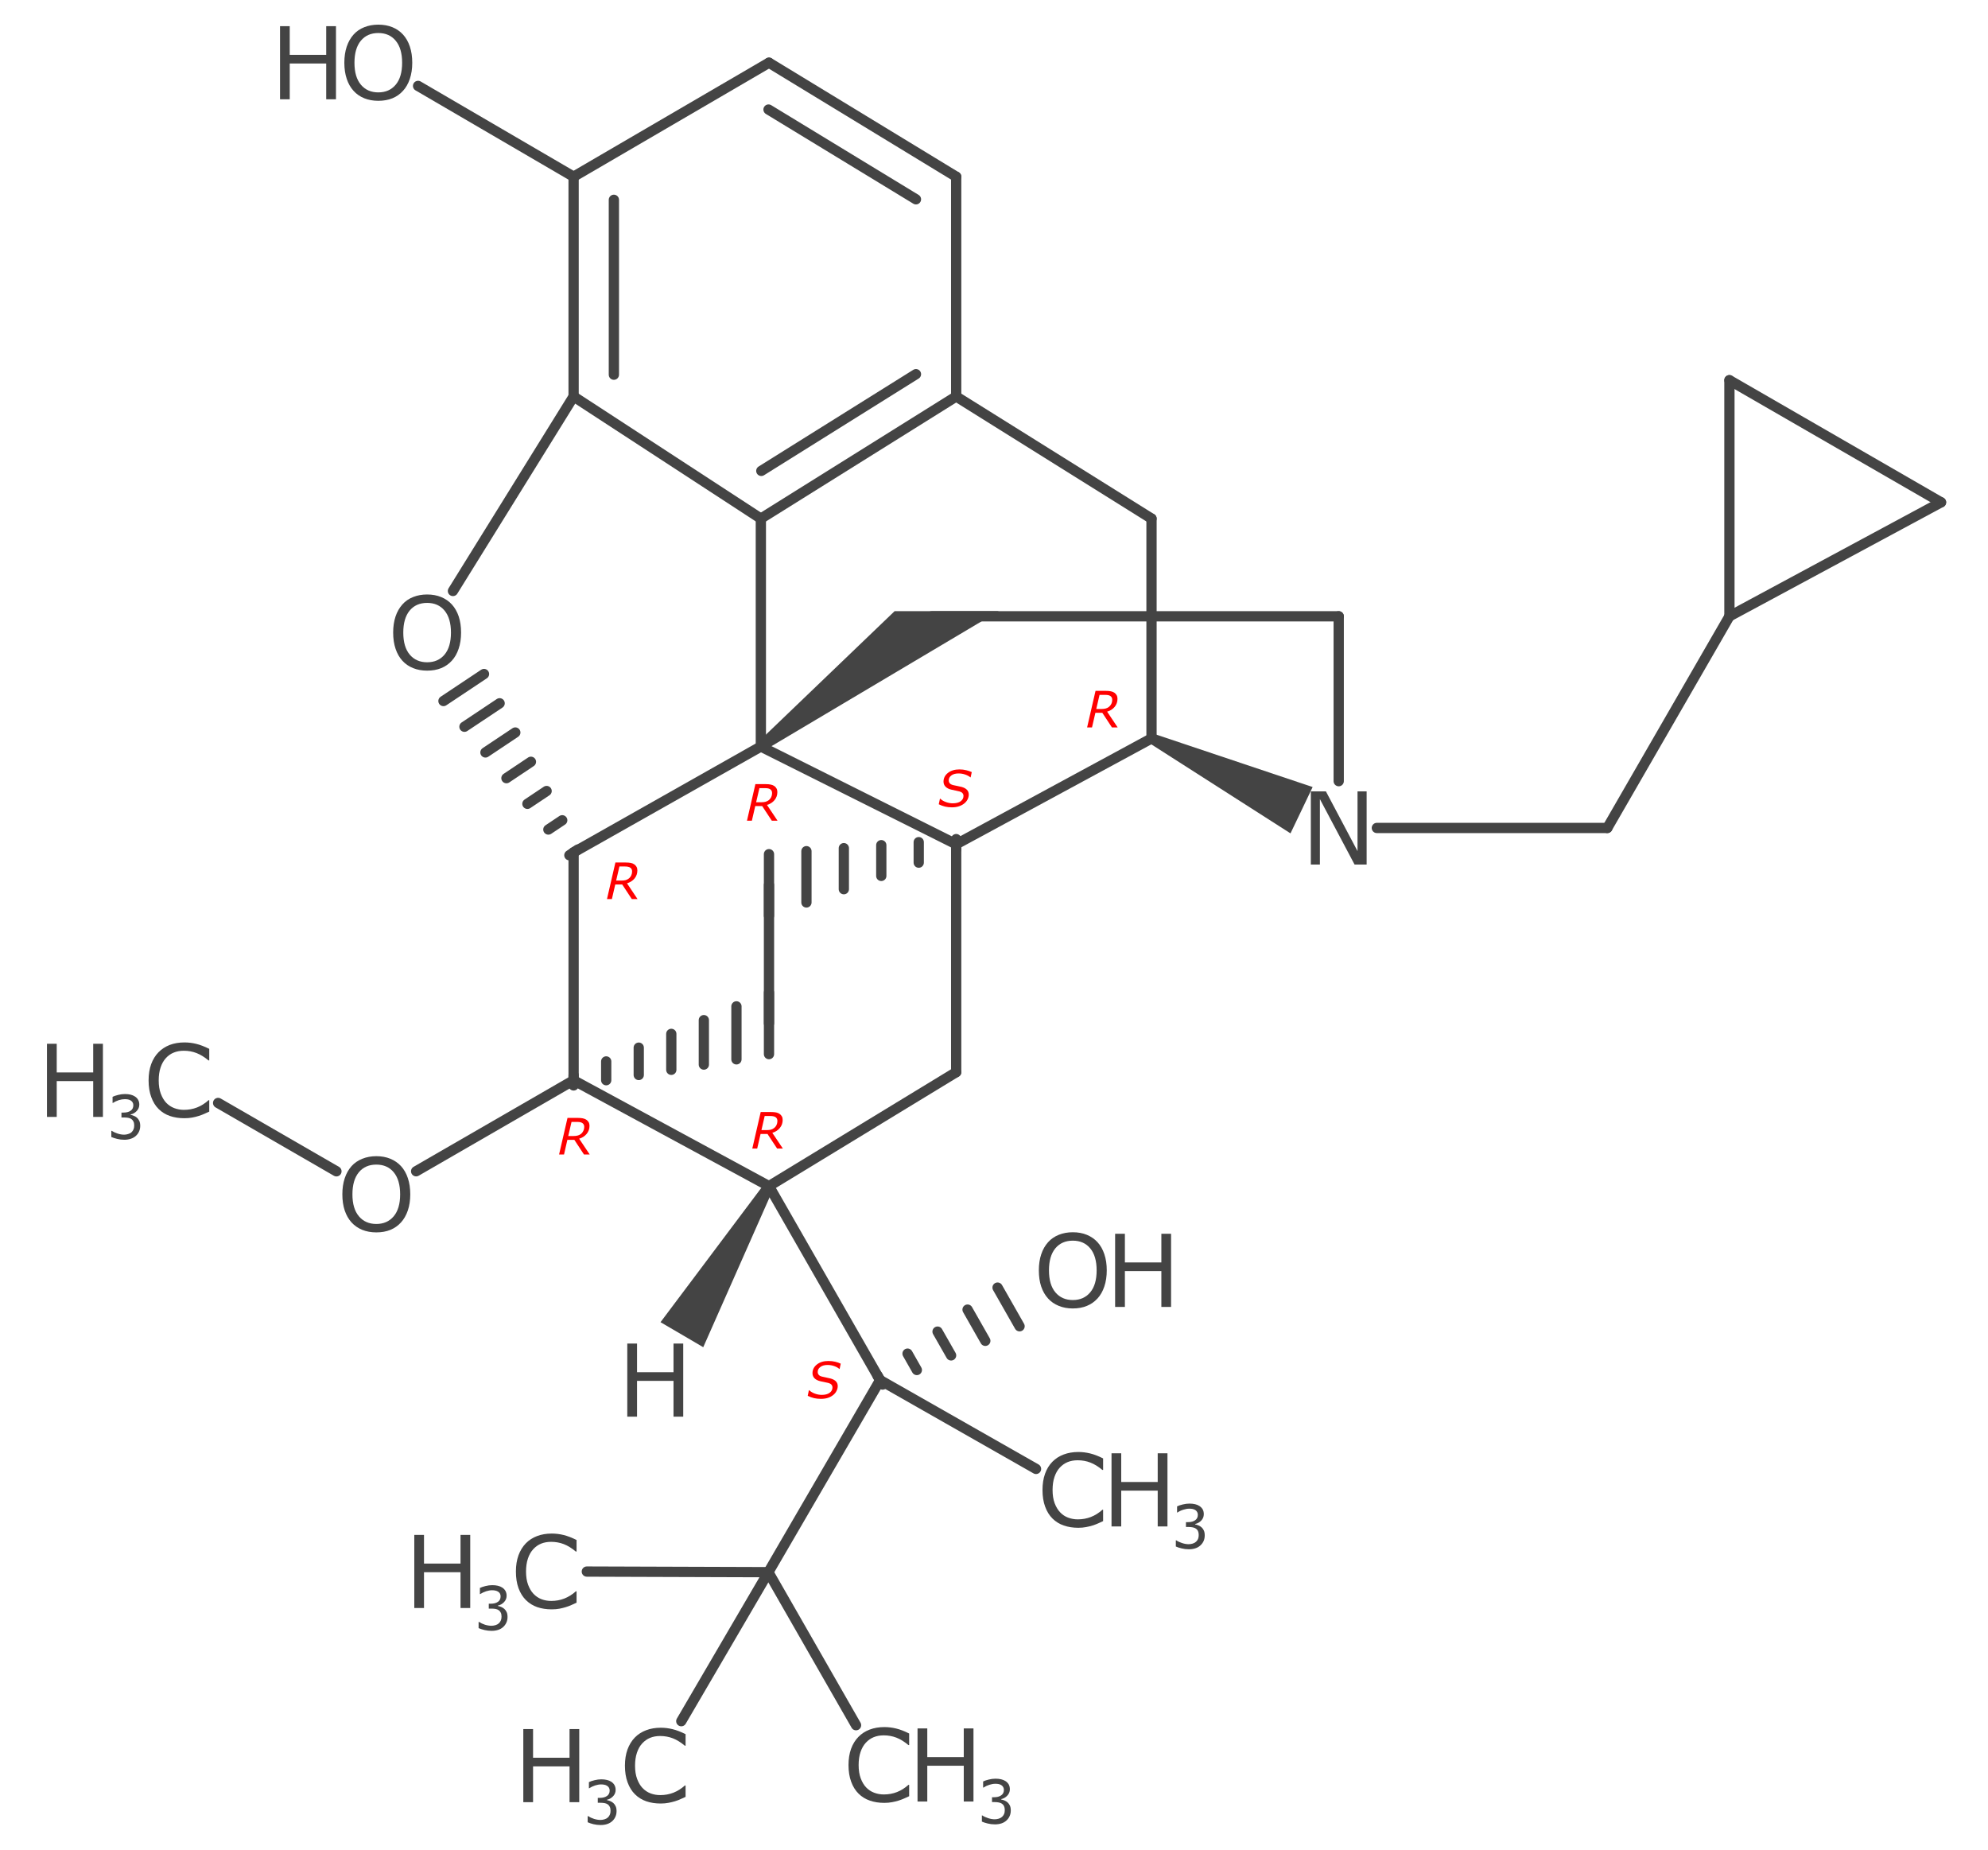 <?xml version="1.0" encoding="UTF-8"?>
<!DOCTYPE svg PUBLIC "-//W3C//DTD SVG 1.1//EN" "http://www.w3.org/Graphics/SVG/1.1/DTD/svg11.dtd">
<svg version="1.2" xmlns="http://www.w3.org/2000/svg" xmlns:xlink="http://www.w3.org/1999/xlink" x="0mm" y="0mm" width="43mm" height="40mm" viewBox="0 0 43 40">
<style type="text/css"><![CDATA[
text { font:12px Dialog; }
]]></style>
<line x1="20.682" y1="18.257" x2="16.457" y2="16.144" style="fill:none;stroke:rgb(68,68,68);stroke-width:0.222;stroke-linecap:round;stroke-linejoin:round" />
<line x1="12.407" y1="18.433" x2="16.457" y2="16.144" style="fill:none;stroke:rgb(68,68,68);stroke-width:0.222;stroke-linecap:round;stroke-linejoin:round" />
<line x1="16.457" y1="11.215" x2="16.457" y2="16.144" style="fill:none;stroke:rgb(68,68,68);stroke-width:0.222;stroke-linecap:round;stroke-linejoin:round" />
<path d="M16.39,16.056 L16.524,16.233 L21.601,13.217 L20.299,13.217 L19.35,13.217 Z" style="fill:rgb(68,68,68);stroke:none" />
<line x1="24.907" y1="15.969" x2="20.682" y2="18.257" style="fill:none;stroke:rgb(68,68,68);stroke-width:0.222;stroke-linecap:round;stroke-linejoin:round" />
<line x1="20.682" y1="23.186" x2="20.682" y2="18.257" style="fill:none;stroke:rgb(68,68,68);stroke-width:0.222;stroke-linecap:round;stroke-linejoin:round" />
<line x1="20.682" y1="18.368" x2="20.682" y2="18.146" style="fill:none;stroke:rgb(68,68,68);stroke-width:0.222;stroke-linecap:round;stroke-linejoin:round" />
<line x1="19.872" y1="18.655" x2="19.872" y2="18.212" style="fill:none;stroke:rgb(68,68,68);stroke-width:0.222;stroke-linecap:round;stroke-linejoin:round" />
<line x1="19.062" y1="18.942" x2="19.062" y2="18.277" style="fill:none;stroke:rgb(68,68,68);stroke-width:0.222;stroke-linecap:round;stroke-linejoin:round" />
<line x1="18.252" y1="19.229" x2="18.252" y2="18.342" style="fill:none;stroke:rgb(68,68,68);stroke-width:0.222;stroke-linecap:round;stroke-linejoin:round" />
<line x1="17.443" y1="19.516" x2="17.443" y2="18.407" style="fill:none;stroke:rgb(68,68,68);stroke-width:0.222;stroke-linecap:round;stroke-linejoin:round" />
<line x1="16.633" y1="19.803" x2="16.633" y2="18.472" style="fill:none;stroke:rgb(68,68,68);stroke-width:0.222;stroke-linecap:round;stroke-linejoin:round" />
<line x1="12.315" y1="18.495" x2="12.5" y2="18.372" style="fill:none;stroke:rgb(68,68,68);stroke-width:0.222;stroke-linecap:round;stroke-linejoin:round" />
<line x1="11.861" y1="17.939" x2="12.161" y2="17.739" style="fill:none;stroke:rgb(68,68,68);stroke-width:0.222;stroke-linecap:round;stroke-linejoin:round" />
<line x1="11.408" y1="17.383" x2="11.823" y2="17.106" style="fill:none;stroke:rgb(68,68,68);stroke-width:0.222;stroke-linecap:round;stroke-linejoin:round" />
<line x1="10.954" y1="16.828" x2="11.484" y2="16.474" style="fill:none;stroke:rgb(68,68,68);stroke-width:0.222;stroke-linecap:round;stroke-linejoin:round" />
<line x1="10.5" y1="16.272" x2="11.146" y2="15.841" style="fill:none;stroke:rgb(68,68,68);stroke-width:0.222;stroke-linecap:round;stroke-linejoin:round" />
<line x1="10.046" y1="15.716" x2="10.807" y2="15.209" style="fill:none;stroke:rgb(68,68,68);stroke-width:0.222;stroke-linecap:round;stroke-linejoin:round" />
<line x1="9.592" y1="15.16" x2="10.469" y2="14.576" style="fill:none;stroke:rgb(68,68,68);stroke-width:0.222;stroke-linecap:round;stroke-linejoin:round" />
<line x1="16.633" y1="25.651" x2="12.407" y2="23.362" style="fill:none;stroke:rgb(68,68,68);stroke-width:0.222;stroke-linecap:round;stroke-linejoin:round" />
<line x1="12.407" y1="23.252" x2="12.407" y2="23.473" style="fill:none;stroke:rgb(68,68,68);stroke-width:0.222;stroke-linecap:round;stroke-linejoin:round" />
<line x1="13.112" y1="22.954" x2="13.112" y2="23.36" style="fill:none;stroke:rgb(68,68,68);stroke-width:0.222;stroke-linecap:round;stroke-linejoin:round" />
<line x1="13.816" y1="22.656" x2="13.816" y2="23.247" style="fill:none;stroke:rgb(68,68,68);stroke-width:0.222;stroke-linecap:round;stroke-linejoin:round" />
<line x1="14.52" y1="22.358" x2="14.52" y2="23.135" style="fill:none;stroke:rgb(68,68,68);stroke-width:0.222;stroke-linecap:round;stroke-linejoin:round" />
<line x1="15.224" y1="22.061" x2="15.224" y2="23.022" style="fill:none;stroke:rgb(68,68,68);stroke-width:0.222;stroke-linecap:round;stroke-linejoin:round" />
<line x1="15.929" y1="21.763" x2="15.929" y2="22.909" style="fill:none;stroke:rgb(68,68,68);stroke-width:0.222;stroke-linecap:round;stroke-linejoin:round" />
<line x1="16.633" y1="21.465" x2="16.633" y2="22.796" style="fill:none;stroke:rgb(68,68,68);stroke-width:0.222;stroke-linecap:round;stroke-linejoin:round" />
<line x1="12.407" y1="8.574" x2="16.457" y2="11.215" style="fill:none;stroke:rgb(68,68,68);stroke-width:0.222;stroke-linecap:round;stroke-linejoin:round" />
<line x1="16.457" y1="11.215" x2="20.682" y2="8.574" style="fill:none;stroke:rgb(68,68,68);stroke-width:0.222;stroke-linecap:round;stroke-linejoin:round" />
<line x1="16.467" y1="10.183" x2="19.812" y2="8.092" style="fill:none;stroke:rgb(68,68,68);stroke-width:0.222;stroke-linecap:round;stroke-linejoin:round" />
<line x1="20.682" y1="23.186" x2="16.633" y2="25.651" style="fill:none;stroke:rgb(68,68,68);stroke-width:0.222;stroke-linecap:round;stroke-linejoin:round" />
<line x1="12.407" y1="3.821" x2="12.407" y2="8.574" style="fill:none;stroke:rgb(68,68,68);stroke-width:0.222;stroke-linecap:round;stroke-linejoin:round" />
<line x1="13.278" y1="4.321" x2="13.278" y2="8.103" style="fill:none;stroke:rgb(68,68,68);stroke-width:0.222;stroke-linecap:round;stroke-linejoin:round" />
<line x1="9.797" y1="12.78" x2="12.407" y2="8.574" style="fill:none;stroke:rgb(68,68,68);stroke-width:0.222;stroke-linecap:round;stroke-linejoin:round" />
<path d="M24.955,15.868 L24.859,16.069 L27.913,18.022 L28.153,17.521 L28.392,17.02 Z" style="fill:rgb(68,68,68);stroke:none" />
<line x1="24.907" y1="11.215" x2="24.907" y2="15.969" style="fill:none;stroke:rgb(68,68,68);stroke-width:0.222;stroke-linecap:round;stroke-linejoin:round" />
<line x1="28.956" y1="13.328" x2="28.956" y2="16.893" style="fill:none;stroke:rgb(68,68,68);stroke-width:0.222;stroke-linecap:round;stroke-linejoin:round" />
<line x1="34.766" y1="17.905" x2="29.781" y2="17.905" style="fill:none;stroke:rgb(68,68,68);stroke-width:0.222;stroke-linecap:round;stroke-linejoin:round" />
<line x1="24.907" y1="11.215" x2="20.682" y2="8.574" style="fill:none;stroke:rgb(68,68,68);stroke-width:0.222;stroke-linecap:round;stroke-linejoin:round" />
<line x1="20.682" y1="3.821" x2="20.682" y2="8.574" style="fill:none;stroke:rgb(68,68,68);stroke-width:0.222;stroke-linecap:round;stroke-linejoin:round" />
<line x1="16.633" y1="22.13" x2="16.633" y2="19.137" style="fill:none;stroke:rgb(68,68,68);stroke-width:0.222;stroke-linecap:round;stroke-linejoin:round" />
<line x1="28.956" y1="13.328" x2="20.154" y2="13.328" style="fill:none;stroke:rgb(68,68,68);stroke-width:0.222;stroke-linecap:round;stroke-linejoin:round" />
<line x1="37.407" y1="13.328" x2="34.766" y2="17.905" style="fill:none;stroke:rgb(68,68,68);stroke-width:0.222;stroke-linecap:round;stroke-linejoin:round" />
<line x1="9.043" y1="1.858" x2="12.407" y2="3.821" style="fill:none;stroke:rgb(68,68,68);stroke-width:0.222;stroke-linecap:round;stroke-linejoin:round" />
<line x1="16.633" y1="1.356" x2="12.407" y2="3.821" style="fill:none;stroke:rgb(68,68,68);stroke-width:0.222;stroke-linecap:round;stroke-linejoin:round" />
<line x1="37.407" y1="8.222" x2="37.407" y2="13.328" style="fill:none;stroke:rgb(68,68,68);stroke-width:0.222;stroke-linecap:round;stroke-linejoin:round" />
<line x1="41.984" y1="10.863" x2="37.407" y2="13.328" style="fill:none;stroke:rgb(68,68,68);stroke-width:0.222;stroke-linecap:round;stroke-linejoin:round" />
<line x1="41.984" y1="10.863" x2="37.407" y2="8.222" style="fill:none;stroke:rgb(68,68,68);stroke-width:0.222;stroke-linecap:round;stroke-linejoin:round" />
<line x1="20.682" y1="3.821" x2="16.633" y2="1.356" style="fill:none;stroke:rgb(68,68,68);stroke-width:0.222;stroke-linecap:round;stroke-linejoin:round" />
<line x1="19.812" y1="4.31" x2="16.623" y2="2.369" style="fill:none;stroke:rgb(68,68,68);stroke-width:0.222;stroke-linecap:round;stroke-linejoin:round" />
<line x1="12.407" y1="23.362" x2="12.407" y2="18.433" style="fill:none;stroke:rgb(68,68,68);stroke-width:0.222;stroke-linecap:round;stroke-linejoin:round" />
<line x1="9.001" y1="25.329" x2="12.407" y2="23.362" style="fill:none;stroke:rgb(68,68,68);stroke-width:0.222;stroke-linecap:round;stroke-linejoin:round" />
<line x1="4.718" y1="23.852" x2="7.277" y2="25.33" style="fill:none;stroke:rgb(68,68,68);stroke-width:0.222;stroke-linecap:round;stroke-linejoin:round" />
<path d="M16.728,25.707 L16.537,25.595 L14.287,28.593 L14.749,28.863 L15.211,29.134 Z" style="fill:rgb(68,68,68);stroke:none" />
<line x1="16.633" y1="25.651" x2="19.036" y2="29.846" style="fill:none;stroke:rgb(68,68,68);stroke-width:0.222;stroke-linecap:round;stroke-linejoin:round" />
<line x1="19.036" y1="29.846" x2="16.62" y2="33.999" style="fill:none;stroke:rgb(68,68,68);stroke-width:0.222;stroke-linecap:round;stroke-linejoin:round" />
<line x1="16.62" y1="33.999" x2="12.693" y2="33.986" style="fill:none;stroke:rgb(68,68,68);stroke-width:0.222;stroke-linecap:round;stroke-linejoin:round" />
<line x1="16.62" y1="33.999" x2="18.516" y2="37.308" style="fill:none;stroke:rgb(68,68,68);stroke-width:0.222;stroke-linecap:round;stroke-linejoin:round" />
<line x1="16.62" y1="33.999" x2="14.736" y2="37.221" style="fill:none;stroke:rgb(68,68,68);stroke-width:0.222;stroke-linecap:round;stroke-linejoin:round" />
<line x1="18.981" y1="29.749" x2="19.091" y2="29.942" style="fill:none;stroke:rgb(68,68,68);stroke-width:0.222;stroke-linecap:round;stroke-linejoin:round" />
<line x1="19.63" y1="29.273" x2="19.831" y2="29.627" style="fill:none;stroke:rgb(68,68,68);stroke-width:0.222;stroke-linecap:round;stroke-linejoin:round" />
<line x1="20.279" y1="28.797" x2="20.572" y2="29.311" style="fill:none;stroke:rgb(68,68,68);stroke-width:0.222;stroke-linecap:round;stroke-linejoin:round" />
<line x1="20.928" y1="28.321" x2="21.312" y2="28.996" style="fill:none;stroke:rgb(68,68,68);stroke-width:0.222;stroke-linecap:round;stroke-linejoin:round" />
<line x1="21.577" y1="27.845" x2="22.053" y2="28.681" style="fill:none;stroke:rgb(68,68,68);stroke-width:0.222;stroke-linecap:round;stroke-linejoin:round" />
<line x1="19.036" y1="29.846" x2="22.409" y2="31.766" style="fill:none;stroke:rgb(68,68,68);stroke-width:0.222;stroke-linecap:round;stroke-linejoin:round" />
<path d="M9.773,13.071 Q9.87,13.177 9.922,13.331 Q9.973,13.485 9.973,13.68 Q9.973,13.876 9.92,14.03 Q9.868,14.185 9.773,14.288 Q9.676,14.395 9.542,14.449 Q9.409,14.503 9.238,14.503 Q9.071,14.503 8.935,14.448 Q8.798,14.393 8.703,14.288 Q8.607,14.183 8.556,14.03 Q8.504,13.877 8.504,13.68 Q8.504,13.487 8.555,13.333 Q8.606,13.18 8.704,13.071 Q8.797,12.966 8.936,12.911 Q9.074,12.856 9.238,12.856 Q9.408,12.856 9.543,12.912 Q9.679,12.968 9.773,13.071 Z M9.754,13.68 Q9.754,13.372 9.616,13.205 Q9.478,13.038 9.239,13.038 Q8.998,13.038 8.86,13.205 Q8.723,13.372 8.723,13.68 Q8.723,13.991 8.863,14.157 Q9.003,14.322 9.239,14.322 Q9.475,14.322 9.615,14.157 Q9.754,13.991 9.754,13.68 Z" style="fill:rgb(68,68,68);stroke:none" />
<path d="M29.56,18.696 L29.299,18.696 L28.549,17.281 L28.549,18.696 L28.353,18.696 L28.353,17.114 L28.679,17.114 L29.363,18.406 L29.363,17.114 L29.56,17.114 Z" style="fill:rgb(68,68,68);stroke:none" />
<path d="M8.717,0.747 Q8.814,0.853 8.865,1.007 Q8.917,1.161 8.917,1.357 Q8.917,1.552 8.864,1.707 Q8.812,1.861 8.717,1.964 Q8.62,2.072 8.486,2.126 Q8.353,2.18 8.182,2.18 Q8.015,2.18 7.879,2.125 Q7.742,2.07 7.647,1.964 Q7.551,1.859 7.5,1.706 Q7.448,1.553 7.448,1.357 Q7.448,1.164 7.499,1.01 Q7.55,0.857 7.648,0.747 Q7.741,0.643 7.88,0.588 Q8.018,0.533 8.182,0.533 Q8.352,0.533 8.487,0.588 Q8.623,0.644 8.717,0.747 Z M8.698,1.357 Q8.698,1.049 8.56,0.882 Q8.422,0.714 8.183,0.714 Q7.942,0.714 7.804,0.882 Q7.667,1.049 7.667,1.357 Q7.667,1.668 7.807,1.833 Q7.947,1.998 8.183,1.998 Q8.419,1.998 8.558,1.833 Q8.698,1.668 8.698,1.357 Z" style="fill:rgb(68,68,68);stroke:none" />
<path d="M7.267,2.147 L7.056,2.147 L7.056,1.373 L6.267,1.373 L6.267,2.147 L6.057,2.147 L6.057,0.566 L6.267,0.566 L6.267,1.186 L7.056,1.186 L7.056,0.566 L7.267,0.566 Z" style="fill:rgb(68,68,68);stroke:none" />
<path d="M8.674,25.218 Q8.771,25.324 8.822,25.478 Q8.874,25.632 8.874,25.828 Q8.874,26.023 8.821,26.178 Q8.768,26.332 8.674,26.435 Q8.576,26.543 8.443,26.597 Q8.31,26.651 8.139,26.651 Q7.972,26.651 7.835,26.596 Q7.699,26.54 7.603,26.435 Q7.508,26.33 7.456,26.177 Q7.405,26.024 7.405,25.828 Q7.405,25.634 7.456,25.481 Q7.507,25.327 7.604,25.218 Q7.698,25.114 7.836,25.059 Q7.975,25.003 8.139,25.003 Q8.309,25.003 8.444,25.059 Q8.579,25.115 8.674,25.218 Z M8.655,25.828 Q8.655,25.52 8.517,25.352 Q8.379,25.185 8.14,25.185 Q7.899,25.185 7.761,25.352 Q7.623,25.52 7.623,25.828 Q7.623,26.139 7.764,26.304 Q7.904,26.469 8.14,26.469 Q8.375,26.469 8.515,26.304 Q8.655,26.139 8.655,25.828 Z" style="fill:rgb(68,68,68);stroke:none" />
<path d="M4.526,24.039 Q4.468,24.064 4.42,24.087 Q4.373,24.109 4.297,24.133 Q4.232,24.154 4.156,24.168 Q4.08,24.182 3.988,24.182 Q3.816,24.182 3.676,24.134 Q3.535,24.086 3.431,23.983 Q3.329,23.882 3.272,23.726 Q3.214,23.57 3.214,23.364 Q3.214,23.169 3.269,23.015 Q3.325,22.861 3.429,22.755 Q3.53,22.652 3.672,22.597 Q3.815,22.543 3.99,22.543 Q4.117,22.543 4.244,22.574 Q4.371,22.605 4.526,22.682 L4.526,22.932 L4.51,22.932 Q4.379,22.823 4.251,22.773 Q4.122,22.723 3.976,22.723 Q3.856,22.723 3.76,22.762 Q3.663,22.8 3.588,22.882 Q3.515,22.962 3.474,23.083 Q3.433,23.205 3.433,23.364 Q3.433,23.531 3.478,23.651 Q3.523,23.771 3.594,23.847 Q3.669,23.925 3.768,23.963 Q3.867,24.001 3.978,24.001 Q4.13,24.001 4.263,23.949 Q4.395,23.897 4.511,23.792 L4.526,23.792 Z" style="fill:rgb(68,68,68);stroke:none" />
<path d="M2.226,24.154 L2.016,24.154 L2.016,23.379 L1.227,23.379 L1.227,24.154 L1.016,24.154 L1.016,22.572 L1.227,22.572 L1.227,23.192 L2.016,23.192 L2.016,22.572 L2.226,22.572 Z" style="fill:rgb(68,68,68);stroke:none" />
<path d="M2.963,24.171 Q2.993,24.199 3.013,24.24 Q3.033,24.281 3.033,24.347 Q3.033,24.412 3.009,24.466 Q2.986,24.52 2.943,24.56 Q2.895,24.605 2.83,24.626 Q2.766,24.648 2.689,24.648 Q2.61,24.648 2.533,24.629 Q2.457,24.61 2.408,24.588 L2.408,24.455 L2.417,24.455 Q2.471,24.49 2.545,24.514 Q2.618,24.538 2.686,24.538 Q2.726,24.538 2.771,24.524 Q2.817,24.511 2.845,24.485 Q2.874,24.457 2.888,24.423 Q2.903,24.389 2.903,24.337 Q2.903,24.286 2.886,24.253 Q2.87,24.22 2.842,24.2 Q2.813,24.181 2.772,24.173 Q2.731,24.166 2.684,24.166 L2.627,24.166 L2.627,24.06 L2.671,24.06 Q2.768,24.06 2.826,24.02 Q2.884,23.979 2.884,23.902 Q2.884,23.867 2.869,23.841 Q2.854,23.815 2.828,23.799 Q2.801,23.782 2.769,23.776 Q2.738,23.77 2.699,23.77 Q2.638,23.77 2.57,23.791 Q2.502,23.813 2.441,23.852 L2.435,23.852 L2.435,23.719 Q2.48,23.697 2.556,23.678 Q2.631,23.659 2.702,23.659 Q2.771,23.659 2.824,23.672 Q2.877,23.685 2.92,23.713 Q2.966,23.743 2.989,23.787 Q3.013,23.83 3.013,23.888 Q3.013,23.967 2.957,24.026 Q2.901,24.085 2.826,24.1 L2.826,24.109 Q2.856,24.114 2.896,24.131 Q2.935,24.147 2.963,24.171 Z" style="fill:rgb(68,68,68);stroke:none" />
<path d="M14.778,30.636 L14.568,30.636 L14.568,29.862 L13.779,29.862 L13.779,30.636 L13.568,30.636 L13.568,29.055 L13.779,29.055 L13.779,29.675 L14.568,29.675 L14.568,29.055 L14.778,29.055 Z" style="fill:rgb(68,68,68);stroke:none" />
<path d="M12.471,34.659 Q12.412,34.685 12.365,34.707 Q12.318,34.73 12.241,34.754 Q12.177,34.774 12.101,34.789 Q12.025,34.803 11.933,34.803 Q11.761,34.803 11.621,34.755 Q11.48,34.706 11.376,34.603 Q11.274,34.502 11.216,34.347 Q11.159,34.191 11.159,33.985 Q11.159,33.79 11.214,33.636 Q11.27,33.482 11.374,33.375 Q11.475,33.272 11.617,33.218 Q11.76,33.164 11.934,33.164 Q12.062,33.164 12.189,33.195 Q12.316,33.226 12.471,33.303 L12.471,33.553 L12.455,33.553 Q12.324,33.443 12.196,33.393 Q12.067,33.343 11.921,33.343 Q11.801,33.343 11.704,33.382 Q11.608,33.421 11.533,33.503 Q11.46,33.582 11.419,33.704 Q11.378,33.826 11.378,33.985 Q11.378,34.152 11.423,34.272 Q11.468,34.392 11.539,34.467 Q11.614,34.546 11.713,34.584 Q11.812,34.621 11.923,34.621 Q12.075,34.621 12.207,34.569 Q12.34,34.517 12.456,34.413 L12.471,34.413 Z" style="fill:rgb(68,68,68);stroke:none" />
<path d="M10.171,34.774 L9.961,34.774 L9.961,34 L9.171,34 L9.171,34.774 L8.961,34.774 L8.961,33.193 L9.171,33.193 L9.171,33.813 L9.961,33.813 L9.961,33.193 L10.171,33.193 Z" style="fill:rgb(68,68,68);stroke:none" />
<path d="M10.907,34.792 Q10.938,34.819 10.958,34.861 Q10.978,34.902 10.978,34.968 Q10.978,35.033 10.954,35.087 Q10.93,35.141 10.888,35.181 Q10.84,35.226 10.775,35.247 Q10.711,35.268 10.633,35.268 Q10.554,35.268 10.478,35.25 Q10.401,35.231 10.352,35.209 L10.352,35.075 L10.362,35.075 Q10.416,35.111 10.489,35.135 Q10.563,35.158 10.631,35.158 Q10.671,35.158 10.716,35.145 Q10.762,35.131 10.79,35.105 Q10.819,35.077 10.833,35.043 Q10.848,35.01 10.848,34.958 Q10.848,34.907 10.831,34.874 Q10.815,34.84 10.786,34.821 Q10.758,34.801 10.717,34.794 Q10.676,34.787 10.629,34.787 L10.572,34.787 L10.572,34.681 L10.616,34.681 Q10.713,34.681 10.771,34.64 Q10.828,34.6 10.828,34.522 Q10.828,34.488 10.814,34.462 Q10.799,34.436 10.773,34.42 Q10.746,34.403 10.714,34.397 Q10.683,34.39 10.644,34.39 Q10.583,34.39 10.515,34.412 Q10.447,34.434 10.386,34.473 L10.38,34.473 L10.38,34.34 Q10.425,34.318 10.501,34.299 Q10.576,34.28 10.647,34.28 Q10.716,34.28 10.769,34.293 Q10.822,34.305 10.865,34.333 Q10.911,34.364 10.934,34.407 Q10.958,34.451 10.958,34.509 Q10.958,34.588 10.902,34.647 Q10.846,34.706 10.77,34.721 L10.77,34.73 Q10.801,34.735 10.841,34.751 Q10.88,34.768 10.907,34.792 Z" style="fill:rgb(68,68,68);stroke:none" />
<path d="M19.665,38.844 Q19.607,38.87 19.559,38.892 Q19.512,38.914 19.435,38.939 Q19.371,38.959 19.295,38.973 Q19.219,38.988 19.127,38.988 Q18.955,38.988 18.815,38.939 Q18.674,38.891 18.57,38.788 Q18.468,38.687 18.411,38.532 Q18.353,38.376 18.353,38.17 Q18.353,37.974 18.408,37.82 Q18.464,37.666 18.568,37.56 Q18.669,37.457 18.811,37.403 Q18.954,37.349 19.129,37.349 Q19.256,37.349 19.383,37.38 Q19.51,37.41 19.665,37.488 L19.665,37.738 L19.649,37.738 Q19.518,37.628 19.39,37.578 Q19.261,37.528 19.115,37.528 Q18.995,37.528 18.899,37.567 Q18.802,37.606 18.727,37.688 Q18.654,37.767 18.613,37.889 Q18.572,38.011 18.572,38.17 Q18.572,38.337 18.617,38.457 Q18.662,38.577 18.733,38.652 Q18.808,38.731 18.907,38.768 Q19.006,38.806 19.117,38.806 Q19.269,38.806 19.402,38.754 Q19.534,38.702 19.65,38.598 L19.665,38.598 Z" style="fill:rgb(68,68,68);stroke:none" />
<path d="M21.056,38.959 L20.846,38.959 L20.846,38.185 L20.057,38.185 L20.057,38.959 L19.846,38.959 L19.846,37.378 L20.057,37.378 L20.057,37.998 L20.846,37.998 L20.846,37.378 L21.056,37.378 Z" style="fill:rgb(68,68,68);stroke:none" />
<path d="M21.793,38.977 Q21.823,39.004 21.843,39.045 Q21.863,39.087 21.863,39.152 Q21.863,39.217 21.839,39.272 Q21.816,39.326 21.773,39.366 Q21.725,39.411 21.661,39.432 Q21.596,39.453 21.519,39.453 Q21.44,39.453 21.363,39.434 Q21.287,39.416 21.238,39.393 L21.238,39.26 L21.247,39.26 Q21.301,39.296 21.375,39.319 Q21.448,39.343 21.516,39.343 Q21.556,39.343 21.602,39.33 Q21.647,39.316 21.675,39.29 Q21.704,39.262 21.719,39.228 Q21.733,39.195 21.733,39.143 Q21.733,39.092 21.717,39.058 Q21.7,39.025 21.672,39.006 Q21.643,38.986 21.602,38.979 Q21.561,38.971 21.514,38.971 L21.457,38.971 L21.457,38.866 L21.502,38.866 Q21.598,38.866 21.656,38.825 Q21.714,38.785 21.714,38.707 Q21.714,38.673 21.699,38.647 Q21.684,38.621 21.658,38.604 Q21.631,38.588 21.6,38.581 Q21.568,38.575 21.529,38.575 Q21.468,38.575 21.4,38.597 Q21.332,38.618 21.271,38.658 L21.265,38.658 L21.265,38.525 Q21.31,38.502 21.386,38.484 Q21.461,38.465 21.532,38.465 Q21.602,38.465 21.654,38.478 Q21.707,38.49 21.75,38.518 Q21.796,38.549 21.82,38.592 Q21.843,38.636 21.843,38.694 Q21.843,38.773 21.787,38.832 Q21.732,38.891 21.656,38.906 L21.656,38.915 Q21.686,38.92 21.726,38.936 Q21.765,38.952 21.793,38.977 Z" style="fill:rgb(68,68,68);stroke:none" />
<path d="M14.829,38.858 Q14.771,38.884 14.723,38.906 Q14.676,38.929 14.6,38.953 Q14.535,38.973 14.459,38.987 Q14.383,39.002 14.292,39.002 Q14.119,39.002 13.979,38.954 Q13.838,38.905 13.734,38.802 Q13.632,38.701 13.575,38.546 Q13.517,38.39 13.517,38.184 Q13.517,37.989 13.572,37.835 Q13.628,37.681 13.732,37.574 Q13.833,37.471 13.976,37.417 Q14.118,37.363 14.293,37.363 Q14.42,37.363 14.547,37.394 Q14.674,37.425 14.829,37.502 L14.829,37.752 L14.813,37.752 Q14.682,37.642 14.554,37.592 Q14.425,37.542 14.279,37.542 Q14.159,37.542 14.063,37.581 Q13.967,37.62 13.891,37.702 Q13.818,37.781 13.777,37.903 Q13.736,38.025 13.736,38.184 Q13.736,38.351 13.781,38.471 Q13.826,38.591 13.897,38.666 Q13.972,38.745 14.071,38.783 Q14.17,38.82 14.281,38.82 Q14.433,38.82 14.566,38.768 Q14.698,38.716 14.814,38.612 L14.829,38.612 Z" style="fill:rgb(68,68,68);stroke:none" />
<path d="M12.529,38.973 L12.319,38.973 L12.319,38.199 L11.53,38.199 L11.53,38.973 L11.319,38.973 L11.319,37.392 L11.53,37.392 L11.53,38.012 L12.319,38.012 L12.319,37.392 L12.529,37.392 Z" style="fill:rgb(68,68,68);stroke:none" />
<path d="M13.266,38.991 Q13.296,39.018 13.316,39.06 Q13.336,39.101 13.336,39.167 Q13.336,39.232 13.312,39.286 Q13.289,39.34 13.246,39.38 Q13.198,39.425 13.133,39.446 Q13.069,39.467 12.992,39.467 Q12.913,39.467 12.836,39.449 Q12.76,39.43 12.711,39.407 L12.711,39.274 L12.72,39.274 Q12.774,39.31 12.848,39.334 Q12.921,39.357 12.989,39.357 Q13.029,39.357 13.074,39.344 Q13.12,39.33 13.148,39.304 Q13.177,39.276 13.191,39.242 Q13.206,39.209 13.206,39.157 Q13.206,39.106 13.189,39.073 Q13.173,39.039 13.145,39.02 Q13.116,39 13.075,38.993 Q13.034,38.986 12.987,38.986 L12.93,38.986 L12.93,38.88 L12.974,38.88 Q13.071,38.88 13.129,38.839 Q13.187,38.799 13.187,38.721 Q13.187,38.687 13.172,38.661 Q13.157,38.635 13.131,38.619 Q13.104,38.602 13.073,38.596 Q13.041,38.589 13.002,38.589 Q12.941,38.589 12.873,38.611 Q12.805,38.633 12.744,38.672 L12.738,38.672 L12.738,38.539 Q12.783,38.517 12.859,38.498 Q12.934,38.479 13.005,38.479 Q13.074,38.479 13.127,38.492 Q13.18,38.504 13.223,38.532 Q13.269,38.563 13.292,38.606 Q13.316,38.65 13.316,38.708 Q13.316,38.787 13.26,38.846 Q13.204,38.905 13.129,38.92 L13.129,38.929 Q13.159,38.934 13.199,38.95 Q13.238,38.966 13.266,38.991 Z" style="fill:rgb(68,68,68);stroke:none" />
<path d="M23.739,26.863 Q23.836,26.969 23.887,27.123 Q23.939,27.277 23.939,27.472 Q23.939,27.668 23.886,27.822 Q23.834,27.977 23.739,28.08 Q23.641,28.187 23.508,28.241 Q23.375,28.296 23.204,28.296 Q23.037,28.296 22.901,28.24 Q22.764,28.185 22.669,28.08 Q22.573,27.975 22.521,27.822 Q22.47,27.669 22.47,27.472 Q22.47,27.279 22.521,27.126 Q22.572,26.972 22.67,26.863 Q22.763,26.759 22.902,26.703 Q23.04,26.648 23.204,26.648 Q23.374,26.648 23.509,26.704 Q23.645,26.76 23.739,26.863 Z M23.72,27.472 Q23.72,27.164 23.582,26.997 Q23.444,26.83 23.205,26.83 Q22.964,26.83 22.826,26.997 Q22.689,27.164 22.689,27.472 Q22.689,27.784 22.829,27.949 Q22.969,28.114 23.205,28.114 Q23.441,28.114 23.58,27.949 Q23.72,27.784 23.72,27.472 Z" style="fill:rgb(68,68,68);stroke:none" />
<path d="M25.33,28.263 L25.12,28.263 L25.12,27.488 L24.331,27.488 L24.331,28.263 L24.12,28.263 L24.12,26.681 L24.331,26.681 L24.331,27.301 L25.12,27.301 L25.12,26.681 L25.33,26.681 Z" style="fill:rgb(68,68,68);stroke:none" />
<path d="M23.86,32.895 Q23.802,32.921 23.755,32.943 Q23.707,32.965 23.631,32.99 Q23.566,33.01 23.49,33.024 Q23.414,33.039 23.323,33.039 Q23.151,33.039 23.01,32.99 Q22.869,32.942 22.765,32.839 Q22.663,32.738 22.606,32.582 Q22.549,32.427 22.549,32.221 Q22.549,32.025 22.604,31.871 Q22.659,31.717 22.763,31.611 Q22.864,31.508 23.007,31.454 Q23.15,31.4 23.324,31.4 Q23.451,31.4 23.578,31.431 Q23.705,31.461 23.86,31.539 L23.86,31.788 L23.844,31.788 Q23.714,31.679 23.585,31.629 Q23.457,31.579 23.31,31.579 Q23.19,31.579 23.094,31.618 Q22.998,31.657 22.922,31.739 Q22.849,31.818 22.808,31.94 Q22.767,32.061 22.767,32.221 Q22.767,32.388 22.812,32.508 Q22.858,32.628 22.929,32.703 Q23.003,32.782 23.102,32.819 Q23.202,32.857 23.312,32.857 Q23.464,32.857 23.597,32.805 Q23.73,32.753 23.845,32.649 L23.86,32.649 Z" style="fill:rgb(68,68,68);stroke:none" />
<path d="M25.252,33.01 L25.041,33.01 L25.041,32.236 L24.252,32.236 L24.252,33.01 L24.042,33.01 L24.042,31.428 L24.252,31.428 L24.252,32.049 L25.041,32.049 L25.041,31.428 L25.252,31.428 Z" style="fill:rgb(68,68,68);stroke:none" />
<path d="M25.988,33.028 Q26.019,33.055 26.038,33.096 Q26.058,33.138 26.058,33.203 Q26.058,33.268 26.035,33.323 Q26.011,33.377 25.968,33.417 Q25.921,33.462 25.856,33.483 Q25.791,33.504 25.714,33.504 Q25.635,33.504 25.559,33.485 Q25.482,33.467 25.433,33.444 L25.433,33.311 L25.443,33.311 Q25.497,33.347 25.57,33.37 Q25.643,33.394 25.712,33.394 Q25.752,33.394 25.797,33.381 Q25.842,33.367 25.87,33.341 Q25.9,33.313 25.914,33.279 Q25.928,33.245 25.928,33.194 Q25.928,33.143 25.912,33.109 Q25.896,33.076 25.867,33.057 Q25.838,33.037 25.798,33.03 Q25.757,33.022 25.71,33.022 L25.652,33.022 L25.652,32.917 L25.697,32.917 Q25.794,32.917 25.851,32.876 Q25.909,32.836 25.909,32.758 Q25.909,32.724 25.894,32.698 Q25.88,32.672 25.854,32.655 Q25.826,32.639 25.795,32.632 Q25.764,32.626 25.724,32.626 Q25.664,32.626 25.596,32.648 Q25.527,32.669 25.467,32.709 L25.46,32.709 L25.46,32.576 Q25.506,32.553 25.581,32.535 Q25.657,32.516 25.727,32.516 Q25.797,32.516 25.85,32.529 Q25.903,32.541 25.945,32.569 Q25.991,32.6 26.015,32.643 Q26.038,32.687 26.038,32.745 Q26.038,32.824 25.983,32.883 Q25.927,32.941 25.851,32.957 L25.851,32.966 Q25.882,32.971 25.921,32.987 Q25.961,33.003 25.988,33.028 Z" style="fill:rgb(68,68,68);stroke:none" />
<path d="M16.7,17.154 Q16.7,17.126 16.692,17.106 Q16.683,17.087 16.666,17.073 Q16.646,17.057 16.616,17.05 Q16.587,17.044 16.545,17.044 L16.426,17.044 L16.355,17.349 L16.467,17.349 Q16.519,17.349 16.557,17.339 Q16.595,17.329 16.626,17.306 Q16.661,17.279 16.681,17.239 Q16.7,17.199 16.7,17.154 Z M16.818,17.748 L16.694,17.748 L16.486,17.432 L16.336,17.432 L16.263,17.748 L16.157,17.748 L16.339,16.957 L16.555,16.957 Q16.627,16.957 16.672,16.967 Q16.717,16.976 16.751,17 Q16.78,17.022 16.797,17.053 Q16.814,17.084 16.814,17.13 Q16.814,17.229 16.753,17.303 Q16.691,17.378 16.59,17.407 Z" style="fill:rgb(255,0,0);stroke:none" />
<path d="M20.588,17.459 Q20.511,17.459 20.442,17.443 Q20.372,17.426 20.305,17.393 L20.331,17.272 L20.338,17.272 Q20.389,17.321 20.463,17.346 Q20.537,17.372 20.606,17.372 Q20.719,17.372 20.78,17.327 Q20.84,17.282 20.84,17.213 Q20.84,17.176 20.818,17.152 Q20.797,17.127 20.756,17.116 Q20.721,17.106 20.673,17.097 Q20.626,17.089 20.583,17.078 Q20.5,17.06 20.454,17.015 Q20.408,16.97 20.408,16.903 Q20.408,16.79 20.504,16.714 Q20.6,16.639 20.752,16.639 Q20.835,16.639 20.902,16.657 Q20.97,16.674 21.019,16.697 L20.995,16.81 L20.988,16.81 Q20.95,16.776 20.88,16.751 Q20.81,16.726 20.733,16.726 Q20.637,16.726 20.579,16.768 Q20.521,16.811 20.521,16.876 Q20.521,16.911 20.542,16.938 Q20.563,16.964 20.616,16.978 Q20.65,16.986 20.706,16.997 Q20.762,17.008 20.801,17.018 Q20.876,17.039 20.915,17.08 Q20.954,17.121 20.954,17.183 Q20.954,17.235 20.929,17.287 Q20.903,17.338 20.857,17.375 Q20.809,17.414 20.743,17.436 Q20.677,17.459 20.588,17.459 Z" style="fill:rgb(255,0,0);stroke:none" />
<path d="M13.672,18.848 Q13.672,18.82 13.664,18.801 Q13.655,18.781 13.638,18.768 Q13.618,18.751 13.588,18.745 Q13.559,18.738 13.517,18.738 L13.398,18.738 L13.327,19.043 L13.439,19.043 Q13.491,19.043 13.529,19.034 Q13.567,19.024 13.598,19 Q13.633,18.974 13.653,18.933 Q13.672,18.893 13.672,18.848 Z M13.79,19.443 L13.666,19.443 L13.458,19.127 L13.308,19.127 L13.235,19.443 L13.129,19.443 L13.311,18.652 L13.527,18.652 Q13.599,18.652 13.644,18.661 Q13.689,18.67 13.723,18.695 Q13.752,18.717 13.769,18.747 Q13.786,18.778 13.786,18.824 Q13.786,18.923 13.725,18.998 Q13.663,19.072 13.562,19.102 Z" style="fill:rgb(255,0,0);stroke:none" />
<path d="M12.637,24.372 Q12.637,24.344 12.628,24.324 Q12.62,24.305 12.602,24.291 Q12.582,24.275 12.553,24.268 Q12.523,24.262 12.481,24.262 L12.362,24.262 L12.291,24.567 L12.403,24.567 Q12.455,24.567 12.493,24.557 Q12.531,24.548 12.563,24.524 Q12.598,24.497 12.617,24.457 Q12.637,24.417 12.637,24.372 Z M12.755,24.966 L12.631,24.966 L12.423,24.65 L12.272,24.65 L12.2,24.966 L12.093,24.966 L12.275,24.175 L12.491,24.175 Q12.563,24.175 12.608,24.185 Q12.654,24.194 12.687,24.218 Q12.717,24.24 12.734,24.271 Q12.751,24.302 12.751,24.348 Q12.751,24.447 12.689,24.521 Q12.627,24.596 12.527,24.625 Z" style="fill:rgb(255,0,0);stroke:none" />
<path d="M16.815,24.244 Q16.815,24.216 16.807,24.197 Q16.798,24.177 16.781,24.163 Q16.76,24.147 16.731,24.141 Q16.702,24.134 16.659,24.134 L16.54,24.134 L16.47,24.439 L16.581,24.439 Q16.633,24.439 16.672,24.43 Q16.71,24.42 16.741,24.396 Q16.776,24.37 16.796,24.329 Q16.815,24.289 16.815,24.244 Z M16.933,24.838 L16.809,24.838 L16.601,24.523 L16.451,24.523 L16.378,24.838 L16.272,24.838 L16.454,24.048 L16.67,24.048 Q16.742,24.048 16.787,24.057 Q16.832,24.066 16.866,24.091 Q16.895,24.113 16.912,24.143 Q16.929,24.174 16.929,24.22 Q16.929,24.319 16.867,24.394 Q16.806,24.468 16.705,24.498 Z" style="fill:rgb(255,0,0);stroke:none" />
<path d="M24.057,15.137 Q24.057,15.109 24.049,15.089 Q24.04,15.07 24.023,15.056 Q24.003,15.04 23.973,15.033 Q23.944,15.027 23.902,15.027 L23.783,15.027 L23.712,15.332 L23.824,15.332 Q23.876,15.332 23.914,15.322 Q23.952,15.313 23.983,15.289 Q24.018,15.262 24.038,15.222 Q24.057,15.182 24.057,15.137 Z M24.175,15.731 L24.051,15.731 L23.843,15.415 L23.693,15.415 L23.62,15.731 L23.514,15.731 L23.696,14.94 L23.912,14.94 Q23.984,14.94 24.029,14.95 Q24.074,14.959 24.108,14.983 Q24.137,15.005 24.154,15.036 Q24.171,15.067 24.171,15.113 Q24.171,15.212 24.11,15.286 Q24.048,15.361 23.947,15.39 Z" style="fill:rgb(255,0,0);stroke:none" />
<path d="M17.754,30.251 Q17.677,30.251 17.607,30.235 Q17.538,30.219 17.471,30.185 L17.496,30.065 L17.504,30.065 Q17.555,30.113 17.629,30.139 Q17.703,30.165 17.772,30.165 Q17.885,30.165 17.945,30.12 Q18.006,30.075 18.006,30.005 Q18.006,29.969 17.984,29.944 Q17.963,29.92 17.921,29.908 Q17.887,29.899 17.839,29.89 Q17.792,29.881 17.748,29.871 Q17.665,29.852 17.619,29.807 Q17.574,29.762 17.574,29.695 Q17.574,29.582 17.67,29.507 Q17.765,29.432 17.917,29.432 Q18,29.432 18.068,29.449 Q18.136,29.466 18.185,29.49 L18.161,29.603 L18.153,29.603 Q18.115,29.568 18.046,29.543 Q17.976,29.518 17.899,29.518 Q17.802,29.518 17.745,29.561 Q17.687,29.603 17.687,29.669 Q17.687,29.704 17.708,29.73 Q17.728,29.757 17.781,29.77 Q17.815,29.778 17.872,29.79 Q17.928,29.801 17.966,29.811 Q18.042,29.832 18.081,29.873 Q18.12,29.914 18.12,29.976 Q18.12,30.028 18.094,30.079 Q18.069,30.131 18.023,30.167 Q17.974,30.207 17.909,30.229 Q17.843,30.251 17.754,30.251 Z" style="fill:rgb(255,0,0);stroke:none" />
</svg>
